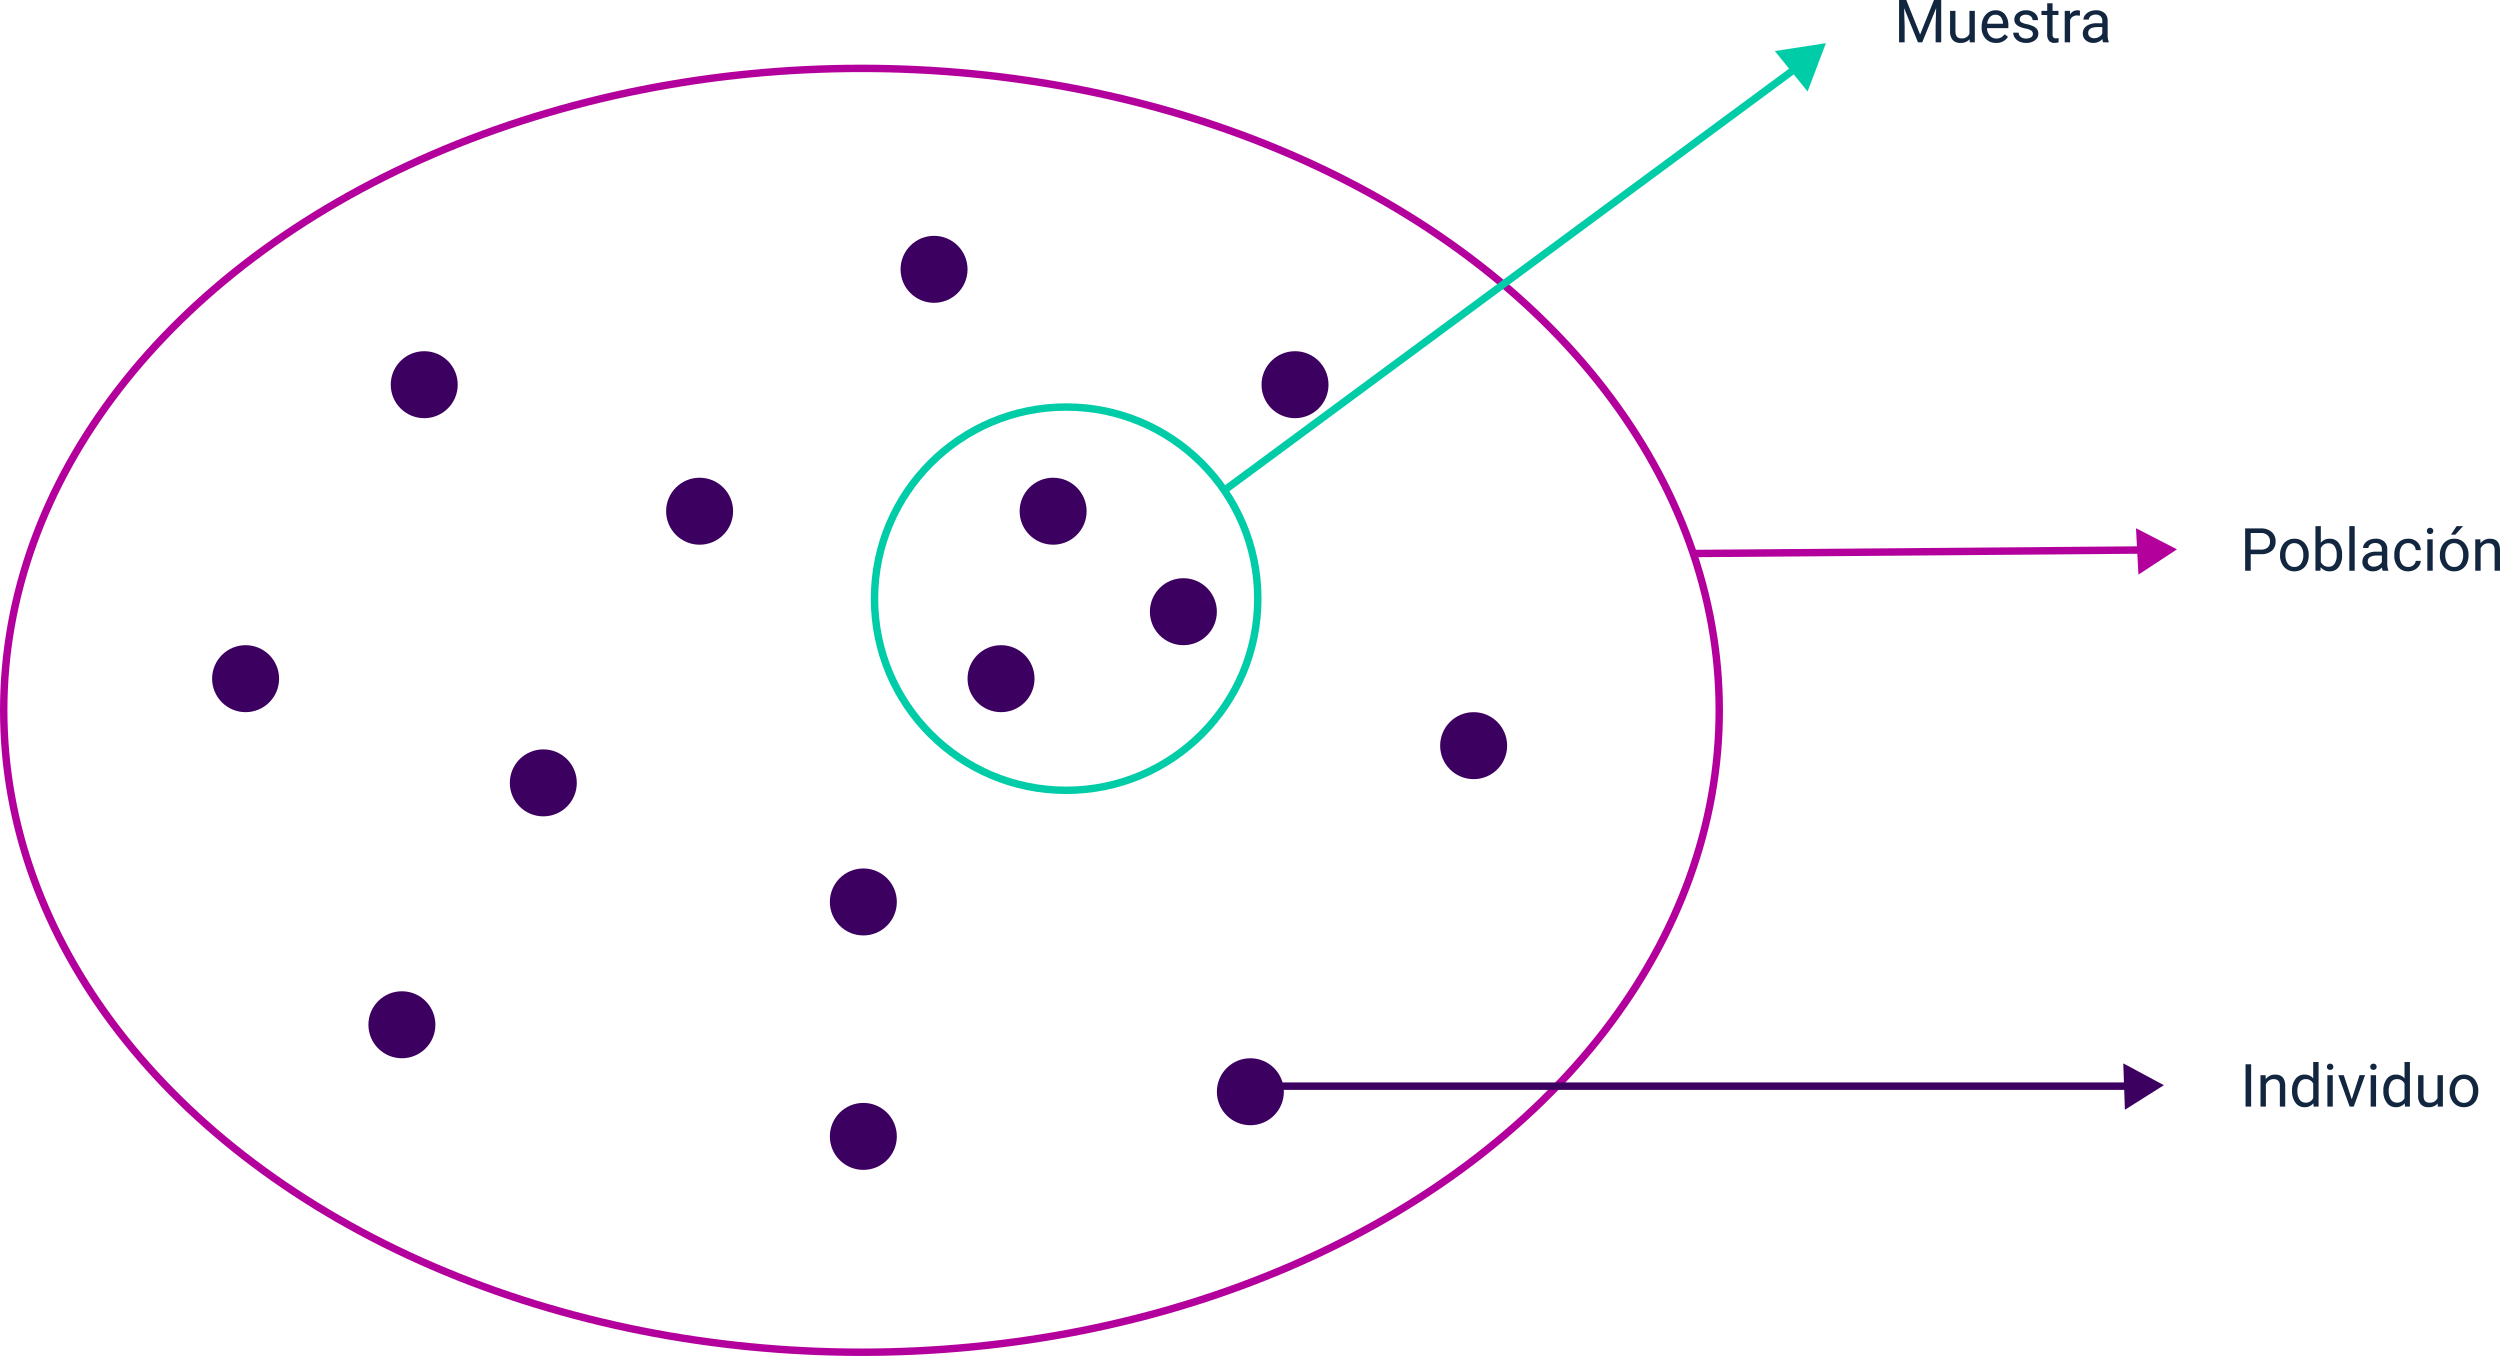 <svg xmlns="http://www.w3.org/2000/svg" width="671.805" height="364.375" viewBox="0 0 671.805 364.375">
  <g id="Grupo_1013339" data-name="Grupo 1013339" transform="translate(-463.464 -1911.625)">
    <g id="Grupo_1013329" data-name="Grupo 1013329">
      <g id="Elipse_4714" data-name="Elipse 4714" transform="translate(463.464 1929)" fill="none" stroke="#b3009d" stroke-width="2">
        <ellipse cx="231.5" cy="173.5" rx="231.5" ry="173.5" stroke="none"/>
        <ellipse cx="231.5" cy="173.5" rx="230.5" ry="172.5" fill="none"/>
      </g>
      <circle id="Elipse_4715" data-name="Elipse 4715" cx="9" cy="9" r="9" transform="translate(568.464 2006)" fill="#3c0061"/>
      <circle id="Elipse_4716" data-name="Elipse 4716" cx="9" cy="9" r="9" transform="translate(600.464 2113)" fill="#3c0061"/>
      <circle id="Elipse_4726" data-name="Elipse 4726" cx="9" cy="9" r="9" transform="translate(686.464 2145)" fill="#3c0061"/>
      <circle id="Elipse_4721" data-name="Elipse 4721" cx="9" cy="9" r="9" transform="translate(562.464 2178)" fill="#3c0061"/>
      <circle id="Elipse_4720" data-name="Elipse 4720" cx="9" cy="9" r="9" transform="translate(686.464 2208)" fill="#3c0061"/>
      <circle id="Elipse_4723" data-name="Elipse 4723" cx="9" cy="9" r="9" transform="translate(790.464 2196)" fill="#3c0061"/>
      <circle id="Elipse_4727" data-name="Elipse 4727" cx="9" cy="9" r="9" transform="translate(850.464 2103)" fill="#3c0061"/>
      <circle id="Elipse_4728" data-name="Elipse 4728" cx="9" cy="9" r="9" transform="translate(802.464 2006)" fill="#3c0061"/>
      <circle id="Elipse_4719" data-name="Elipse 4719" cx="9" cy="9" r="9" transform="translate(642.464 2040)" fill="#3c0061"/>
      <circle id="Elipse_4722" data-name="Elipse 4722" cx="9" cy="9" r="9" transform="translate(723.464 2085)" fill="#3c0061"/>
      <circle id="Elipse_4725" data-name="Elipse 4725" cx="9" cy="9" r="9" transform="translate(772.464 2067)" fill="#3c0061"/>
      <circle id="Elipse_4724" data-name="Elipse 4724" cx="9" cy="9" r="9" transform="translate(737.464 2040)" fill="#3c0061"/>
      <circle id="Elipse_4717" data-name="Elipse 4717" cx="9" cy="9" r="9" transform="translate(520.464 2085)" fill="#3c0061"/>
      <circle id="Elipse_4718" data-name="Elipse 4718" cx="9" cy="9" r="9" transform="translate(705.464 1975)" fill="#3c0061"/>
      <g id="Elipse_4729" data-name="Elipse 4729" transform="translate(697.464 2020)" fill="none" stroke="#00cca7" stroke-width="2">
        <circle cx="52.5" cy="52.5" r="52.5" stroke="none"/>
        <circle cx="52.5" cy="52.5" r="51.5" fill="none"/>
      </g>
      <g id="Grupo_1013323" data-name="Grupo 1013323" transform="translate(31 -282)">
        <line id="Línea_2519" data-name="Línea 2519" y1="113" x2="153" transform="translate(762 2212)" fill="none" stroke="#00cca7" stroke-width="2"/>
        <path id="Polígono_40" data-name="Polígono 40" d="M7,0l7,12H0Z" transform="translate(918.721 2199.784) rotate(51)" fill="#00cca7"/>
      </g>
      <g id="Grupo_1013324" data-name="Grupo 1013324" transform="translate(1641.524 -231.445) rotate(36)">
        <line id="Línea_2519-2" data-name="Línea 2519" y1="71.678" x2="97.051" transform="translate(762 2207.533)" fill="none" stroke="#b3009d" stroke-width="2"/>
        <path id="Polígono_40-2" data-name="Polígono 40" d="M6.24,0l6.24,10.7H0Z" transform="translate(862.714 2196.951) rotate(51)" fill="#b3009d"/>
      </g>
      <path id="Polígono_40-3" data-name="Polígono 40" d="M6.24,0l6.24,10.7H0Z" transform="translate(1044.728 2197) rotate(88)" fill="#3c0061"/>
      <path id="Trazado_116740" data-name="Trazado 116740" d="M3.258-11.375,6.977-2.094,10.7-11.375h1.945V0h-1.5V-4.43l.141-4.781L7.547,0H6.4L2.672-9.187,2.82-4.43V0H1.32V-11.375ZM20.281-.836A3.07,3.07,0,0,1,17.8.156a2.628,2.628,0,0,1-2.059-.785,3.4,3.4,0,0,1-.715-2.324v-5.5h1.445v5.461q0,1.922,1.563,1.922a2.163,2.163,0,0,0,2.2-1.234V-8.453h1.445V0H20.313Zm7.109.992a3.693,3.693,0,0,1-2.8-1.129,4.19,4.19,0,0,1-1.078-3.02v-.266A5.073,5.073,0,0,1,24-6.5,3.748,3.748,0,0,1,25.34-8.051a3.378,3.378,0,0,1,1.871-.559,3.166,3.166,0,0,1,2.563,1.086,4.7,4.7,0,0,1,.914,3.109v.6H24.961a3,3,0,0,0,.73,2.02,2.3,2.3,0,0,0,1.777.77,2.517,2.517,0,0,0,1.3-.312,3.259,3.259,0,0,0,.93-.828l.883.688A3.55,3.55,0,0,1,27.391.156Zm-.18-7.578a1.928,1.928,0,0,0-1.469.637A3.1,3.1,0,0,0,25.008-5h4.234v-.109a2.753,2.753,0,0,0-.594-1.707A1.815,1.815,0,0,0,27.211-7.422Zm10.07,5.18a1.064,1.064,0,0,0-.441-.91A4.249,4.249,0,0,0,35.3-3.711a7.277,7.277,0,0,1-1.742-.562,2.479,2.479,0,0,1-.953-.781A1.869,1.869,0,0,1,32.3-6.133a2.193,2.193,0,0,1,.879-1.758,3.432,3.432,0,0,1,2.246-.719,3.532,3.532,0,0,1,2.332.742,2.357,2.357,0,0,1,.895,1.9H37.2a1.3,1.3,0,0,0-.5-1.023,1.888,1.888,0,0,0-1.27-.43,1.976,1.976,0,0,0-1.234.344,1.082,1.082,0,0,0-.445.9.877.877,0,0,0,.414.789,5.1,5.1,0,0,0,1.5.508,7.8,7.8,0,0,1,1.754.578,2.558,2.558,0,0,1,1,.809,1.988,1.988,0,0,1,.324,1.152A2.163,2.163,0,0,1,37.82-.527a3.8,3.8,0,0,1-2.352.684,4.257,4.257,0,0,1-1.8-.359,2.922,2.922,0,0,1-1.223-1A2.42,2.42,0,0,1,32.008-2.6h1.445a1.5,1.5,0,0,0,.582,1.152,2.258,2.258,0,0,0,1.434.426,2.331,2.331,0,0,0,1.316-.332A1.02,1.02,0,0,0,37.281-2.242ZM42.57-10.5v2.047h1.578v1.117H42.57v5.249a1.173,1.173,0,0,0,.211.763.888.888,0,0,0,.719.254,3.5,3.5,0,0,0,.688-.094V0a4.215,4.215,0,0,1-1.109.155A1.8,1.8,0,0,1,41.617-.43a2.517,2.517,0,0,1-.492-1.664V-7.336H39.586V-8.453h1.539V-10.5Zm7.352,3.344a4.331,4.331,0,0,0-.711-.055A1.9,1.9,0,0,0,47.281-6V0H45.836V-8.453h1.406l.023.977a2.251,2.251,0,0,1,2.016-1.133,1.477,1.477,0,0,1,.641.109ZM56.156,0a3.036,3.036,0,0,1-.2-.891A3.225,3.225,0,0,1,53.547.156,2.984,2.984,0,0,1,51.5-.551a2.287,2.287,0,0,1-.8-1.793,2.39,2.39,0,0,1,1-2.051,4.733,4.733,0,0,1,2.824-.73H55.93v-.664A1.623,1.623,0,0,0,55.477-7a1.821,1.821,0,0,0-1.336-.449,2.107,2.107,0,0,0-1.3.391,1.151,1.151,0,0,0-.523.945H50.867a2,2,0,0,1,.449-1.223,3.066,3.066,0,0,1,1.219-.934,4.1,4.1,0,0,1,1.691-.344,3.342,3.342,0,0,1,2.289.73,2.635,2.635,0,0,1,.859,2.012v3.891a4.757,4.757,0,0,0,.3,1.852V0Zm-2.4-1.1a2.54,2.54,0,0,0,1.289-.352,2.127,2.127,0,0,0,.883-.914V-4.1H54.8q-2.656,0-2.656,1.555a1.316,1.316,0,0,0,.453,1.063A1.742,1.742,0,0,0,53.758-1.1Z" transform="translate(972.464 1923)" fill="#12263f"/>
      <path id="Trazado_116741" data-name="Trazado 116741" d="M2.82-4.453V0H1.32V-11.375h4.2a4.215,4.215,0,0,1,2.926.953A3.231,3.231,0,0,1,9.5-7.9,3.189,3.189,0,0,1,8.465-5.348,4.4,4.4,0,0,1,5.5-4.453Zm0-1.227h2.7a2.7,2.7,0,0,0,1.844-.567A2.075,2.075,0,0,0,8-7.887a2.143,2.143,0,0,0-.641-1.628A2.525,2.525,0,0,0,5.6-10.148H2.82ZM10.7-4.3a4.993,4.993,0,0,1,.488-2.234A3.643,3.643,0,0,1,12.551-8.07a3.7,3.7,0,0,1,1.988-.539,3.565,3.565,0,0,1,2.793,1.2A4.6,4.6,0,0,1,18.4-4.234v.1a5.036,5.036,0,0,1-.473,2.215A3.589,3.589,0,0,1,16.574-.391a3.743,3.743,0,0,1-2.02.547,3.556,3.556,0,0,1-2.785-1.2A4.575,4.575,0,0,1,10.7-4.2Zm1.453.172a3.616,3.616,0,0,0,.652,2.258,2.088,2.088,0,0,0,1.746.852,2.075,2.075,0,0,0,1.75-.863A3.955,3.955,0,0,0,16.953-4.3a3.61,3.61,0,0,0-.66-2.254,2.1,2.1,0,0,0-1.754-.863,2.075,2.075,0,0,0-1.727.852A3.925,3.925,0,0,0,12.156-4.133Zm15.211,0a5.026,5.026,0,0,1-.891,3.113A2.846,2.846,0,0,1,24.086.156,2.947,2.947,0,0,1,21.609-.977L21.539,0H20.211V-12h1.445v4.477A2.93,2.93,0,0,1,24.07-8.609a2.863,2.863,0,0,1,2.418,1.164,5.177,5.177,0,0,1,.879,3.188ZM25.922-4.3a3.906,3.906,0,0,0-.57-2.281,1.888,1.888,0,0,0-1.641-.8,2.122,2.122,0,0,0-2.055,1.328V-2.4a2.181,2.181,0,0,0,2.07,1.328,1.878,1.878,0,0,0,1.617-.8A4.153,4.153,0,0,0,25.922-4.3ZM30.758,0H29.313V-12h1.445Zm7.531,0a3.036,3.036,0,0,1-.2-.891A3.225,3.225,0,0,1,35.68.156a2.984,2.984,0,0,1-2.051-.707,2.287,2.287,0,0,1-.8-1.793,2.39,2.39,0,0,1,1-2.051,4.733,4.733,0,0,1,2.824-.73h1.406v-.664A1.623,1.623,0,0,0,37.609-7a1.821,1.821,0,0,0-1.336-.449,2.107,2.107,0,0,0-1.3.391,1.151,1.151,0,0,0-.523.945H33a2,2,0,0,1,.449-1.223,3.066,3.066,0,0,1,1.219-.934,4.1,4.1,0,0,1,1.691-.344,3.342,3.342,0,0,1,2.289.73,2.635,2.635,0,0,1,.859,2.012v3.891a4.757,4.757,0,0,0,.3,1.852V0Zm-2.4-1.1a2.54,2.54,0,0,0,1.289-.352,2.127,2.127,0,0,0,.883-.914V-4.1H36.93q-2.656,0-2.656,1.555a1.316,1.316,0,0,0,.453,1.063A1.742,1.742,0,0,0,35.891-1.1Zm9.273.078a2.082,2.082,0,0,0,1.352-.469,1.649,1.649,0,0,0,.641-1.172h1.367a2.621,2.621,0,0,1-.5,1.383,3.293,3.293,0,0,1-1.23,1.047,3.55,3.55,0,0,1-1.629.391A3.482,3.482,0,0,1,42.418-1,4.59,4.59,0,0,1,41.4-4.148v-.242a5.089,5.089,0,0,1,.453-2.2,3.451,3.451,0,0,1,1.3-1.492,3.7,3.7,0,0,1,2-.531,3.39,3.39,0,0,1,2.363.852,3.043,3.043,0,0,1,1,2.211H47.156a1.992,1.992,0,0,0-.621-1.348,1.932,1.932,0,0,0-1.379-.527,2.023,2.023,0,0,0-1.707.793,3.724,3.724,0,0,0-.605,2.293v.273a3.65,3.65,0,0,0,.6,2.25A2.033,2.033,0,0,0,45.164-1.023ZM51.719,0H50.273V-8.453h1.445ZM50.156-10.7a.863.863,0,0,1,.215-.594.807.807,0,0,1,.637-.242.819.819,0,0,1,.641.242.854.854,0,0,1,.219.594.826.826,0,0,1-.219.586.834.834,0,0,1-.641.234.821.821,0,0,1-.637-.234A.834.834,0,0,1,50.156-10.7ZM53.648-4.3a4.993,4.993,0,0,1,.488-2.234A3.643,3.643,0,0,1,55.5-8.07a3.7,3.7,0,0,1,1.988-.539,3.565,3.565,0,0,1,2.793,1.2,4.6,4.6,0,0,1,1.066,3.18v.1a5.036,5.036,0,0,1-.473,2.215A3.589,3.589,0,0,1,59.52-.391,3.743,3.743,0,0,1,57.5.156a3.556,3.556,0,0,1-2.785-1.2A4.575,4.575,0,0,1,53.648-4.2Zm1.453.172a3.616,3.616,0,0,0,.652,2.258,2.088,2.088,0,0,0,1.746.852,2.075,2.075,0,0,0,1.75-.863A3.955,3.955,0,0,0,59.9-4.3a3.61,3.61,0,0,0-.66-2.254,2.1,2.1,0,0,0-1.754-.863,2.075,2.075,0,0,0-1.727.852A3.925,3.925,0,0,0,55.1-4.133ZM58.141-12h1.75L57.8-9.7l-1.164,0Zm6.383,3.547.047,1.063A3.08,3.08,0,0,1,67.1-8.609q2.68,0,2.7,3.023V0H68.359V-5.594a1.946,1.946,0,0,0-.418-1.352,1.675,1.675,0,0,0-1.277-.437,2.086,2.086,0,0,0-1.234.375,2.546,2.546,0,0,0-.828.984V0H63.156V-8.453Z" transform="translate(1065.464 2065)" fill="#12263f"/>
      <path id="Trazado_116742" data-name="Trazado 116742" d="M2.93,0H1.43V-11.375h1.5ZM6.813-8.453l.047,1.063A3.08,3.08,0,0,1,9.391-8.609q2.68,0,2.7,3.023V0H10.648V-5.594a1.946,1.946,0,0,0-.418-1.352,1.675,1.675,0,0,0-1.277-.437,2.086,2.086,0,0,0-1.234.375,2.546,2.546,0,0,0-.828.984V0H5.445V-8.453ZM13.922-4.3a4.952,4.952,0,0,1,.922-3.129,2.915,2.915,0,0,1,2.414-1.184,2.932,2.932,0,0,1,2.352,1.016V-12h1.445V0H19.727l-.07-.906A2.943,2.943,0,0,1,17.242.156a2.887,2.887,0,0,1-2.395-1.2,5.008,5.008,0,0,1-.926-3.141Zm1.445.164a3.749,3.749,0,0,0,.594,2.25A1.92,1.92,0,0,0,17.6-1.07,2.108,2.108,0,0,0,19.609-2.3V-6.187a2.125,2.125,0,0,0-1.992-1.2,1.929,1.929,0,0,0-1.656.82A4.128,4.128,0,0,0,15.367-4.133ZM24.867,0H23.422V-8.453h1.445ZM23.3-10.7a.863.863,0,0,1,.215-.594.807.807,0,0,1,.637-.242.819.819,0,0,1,.641.242.854.854,0,0,1,.219.594.826.826,0,0,1-.219.586.834.834,0,0,1-.641.234.821.821,0,0,1-.637-.234A.834.834,0,0,1,23.3-10.7Zm6.664,8.734,2.094-6.492h1.477L30.508,0h-1.1L26.344-8.453H27.82ZM36.5,0H35.055V-8.453H36.5ZM34.938-10.7a.863.863,0,0,1,.215-.594.807.807,0,0,1,.637-.242.819.819,0,0,1,.641.242.854.854,0,0,1,.219.594.826.826,0,0,1-.219.586.834.834,0,0,1-.641.234.821.821,0,0,1-.637-.234A.834.834,0,0,1,34.938-10.7Zm3.523,6.4a4.952,4.952,0,0,1,.922-3.129A2.915,2.915,0,0,1,41.8-8.609a2.932,2.932,0,0,1,2.352,1.016V-12h1.445V0H44.266L44.2-.906A2.943,2.943,0,0,1,41.781.156a2.887,2.887,0,0,1-2.395-1.2,5.008,5.008,0,0,1-.926-3.141Zm1.445.164a3.749,3.749,0,0,0,.594,2.25,1.92,1.92,0,0,0,1.641.813A2.108,2.108,0,0,0,44.148-2.3V-6.187a2.125,2.125,0,0,0-1.992-1.2,1.929,1.929,0,0,0-1.656.82A4.128,4.128,0,0,0,39.906-4.133Zm13.148,3.3a3.07,3.07,0,0,1-2.477.992A2.628,2.628,0,0,1,48.52-.629,3.4,3.4,0,0,1,47.8-2.953v-5.5H49.25v5.461q0,1.922,1.563,1.922a2.163,2.163,0,0,0,2.2-1.234V-8.453h1.445V0H53.086ZM56.273-4.3a4.993,4.993,0,0,1,.488-2.234A3.643,3.643,0,0,1,58.121-8.07a3.7,3.7,0,0,1,1.988-.539,3.565,3.565,0,0,1,2.793,1.2,4.6,4.6,0,0,1,1.066,3.18v.1A5.036,5.036,0,0,1,63.5-1.918,3.589,3.589,0,0,1,62.145-.391a3.743,3.743,0,0,1-2.02.547,3.556,3.556,0,0,1-2.785-1.2A4.575,4.575,0,0,1,56.273-4.2Zm1.453.172a3.616,3.616,0,0,0,.652,2.258,2.088,2.088,0,0,0,1.746.852,2.075,2.075,0,0,0,1.75-.863A3.955,3.955,0,0,0,62.523-4.3a3.61,3.61,0,0,0-.66-2.254,2.1,2.1,0,0,0-1.754-.863,2.075,2.075,0,0,0-1.727.852A3.925,3.925,0,0,0,57.727-4.133Z" transform="translate(1065.464 2209)" fill="#12263f"/>
      <path id="Trazado_116727" data-name="Trazado 116727" d="M3723.036-9495h235.631" transform="translate(-2922.536 11698.5)" fill="none" stroke="#3c0061" stroke-width="2"/>
    </g>
  </g>
</svg>
